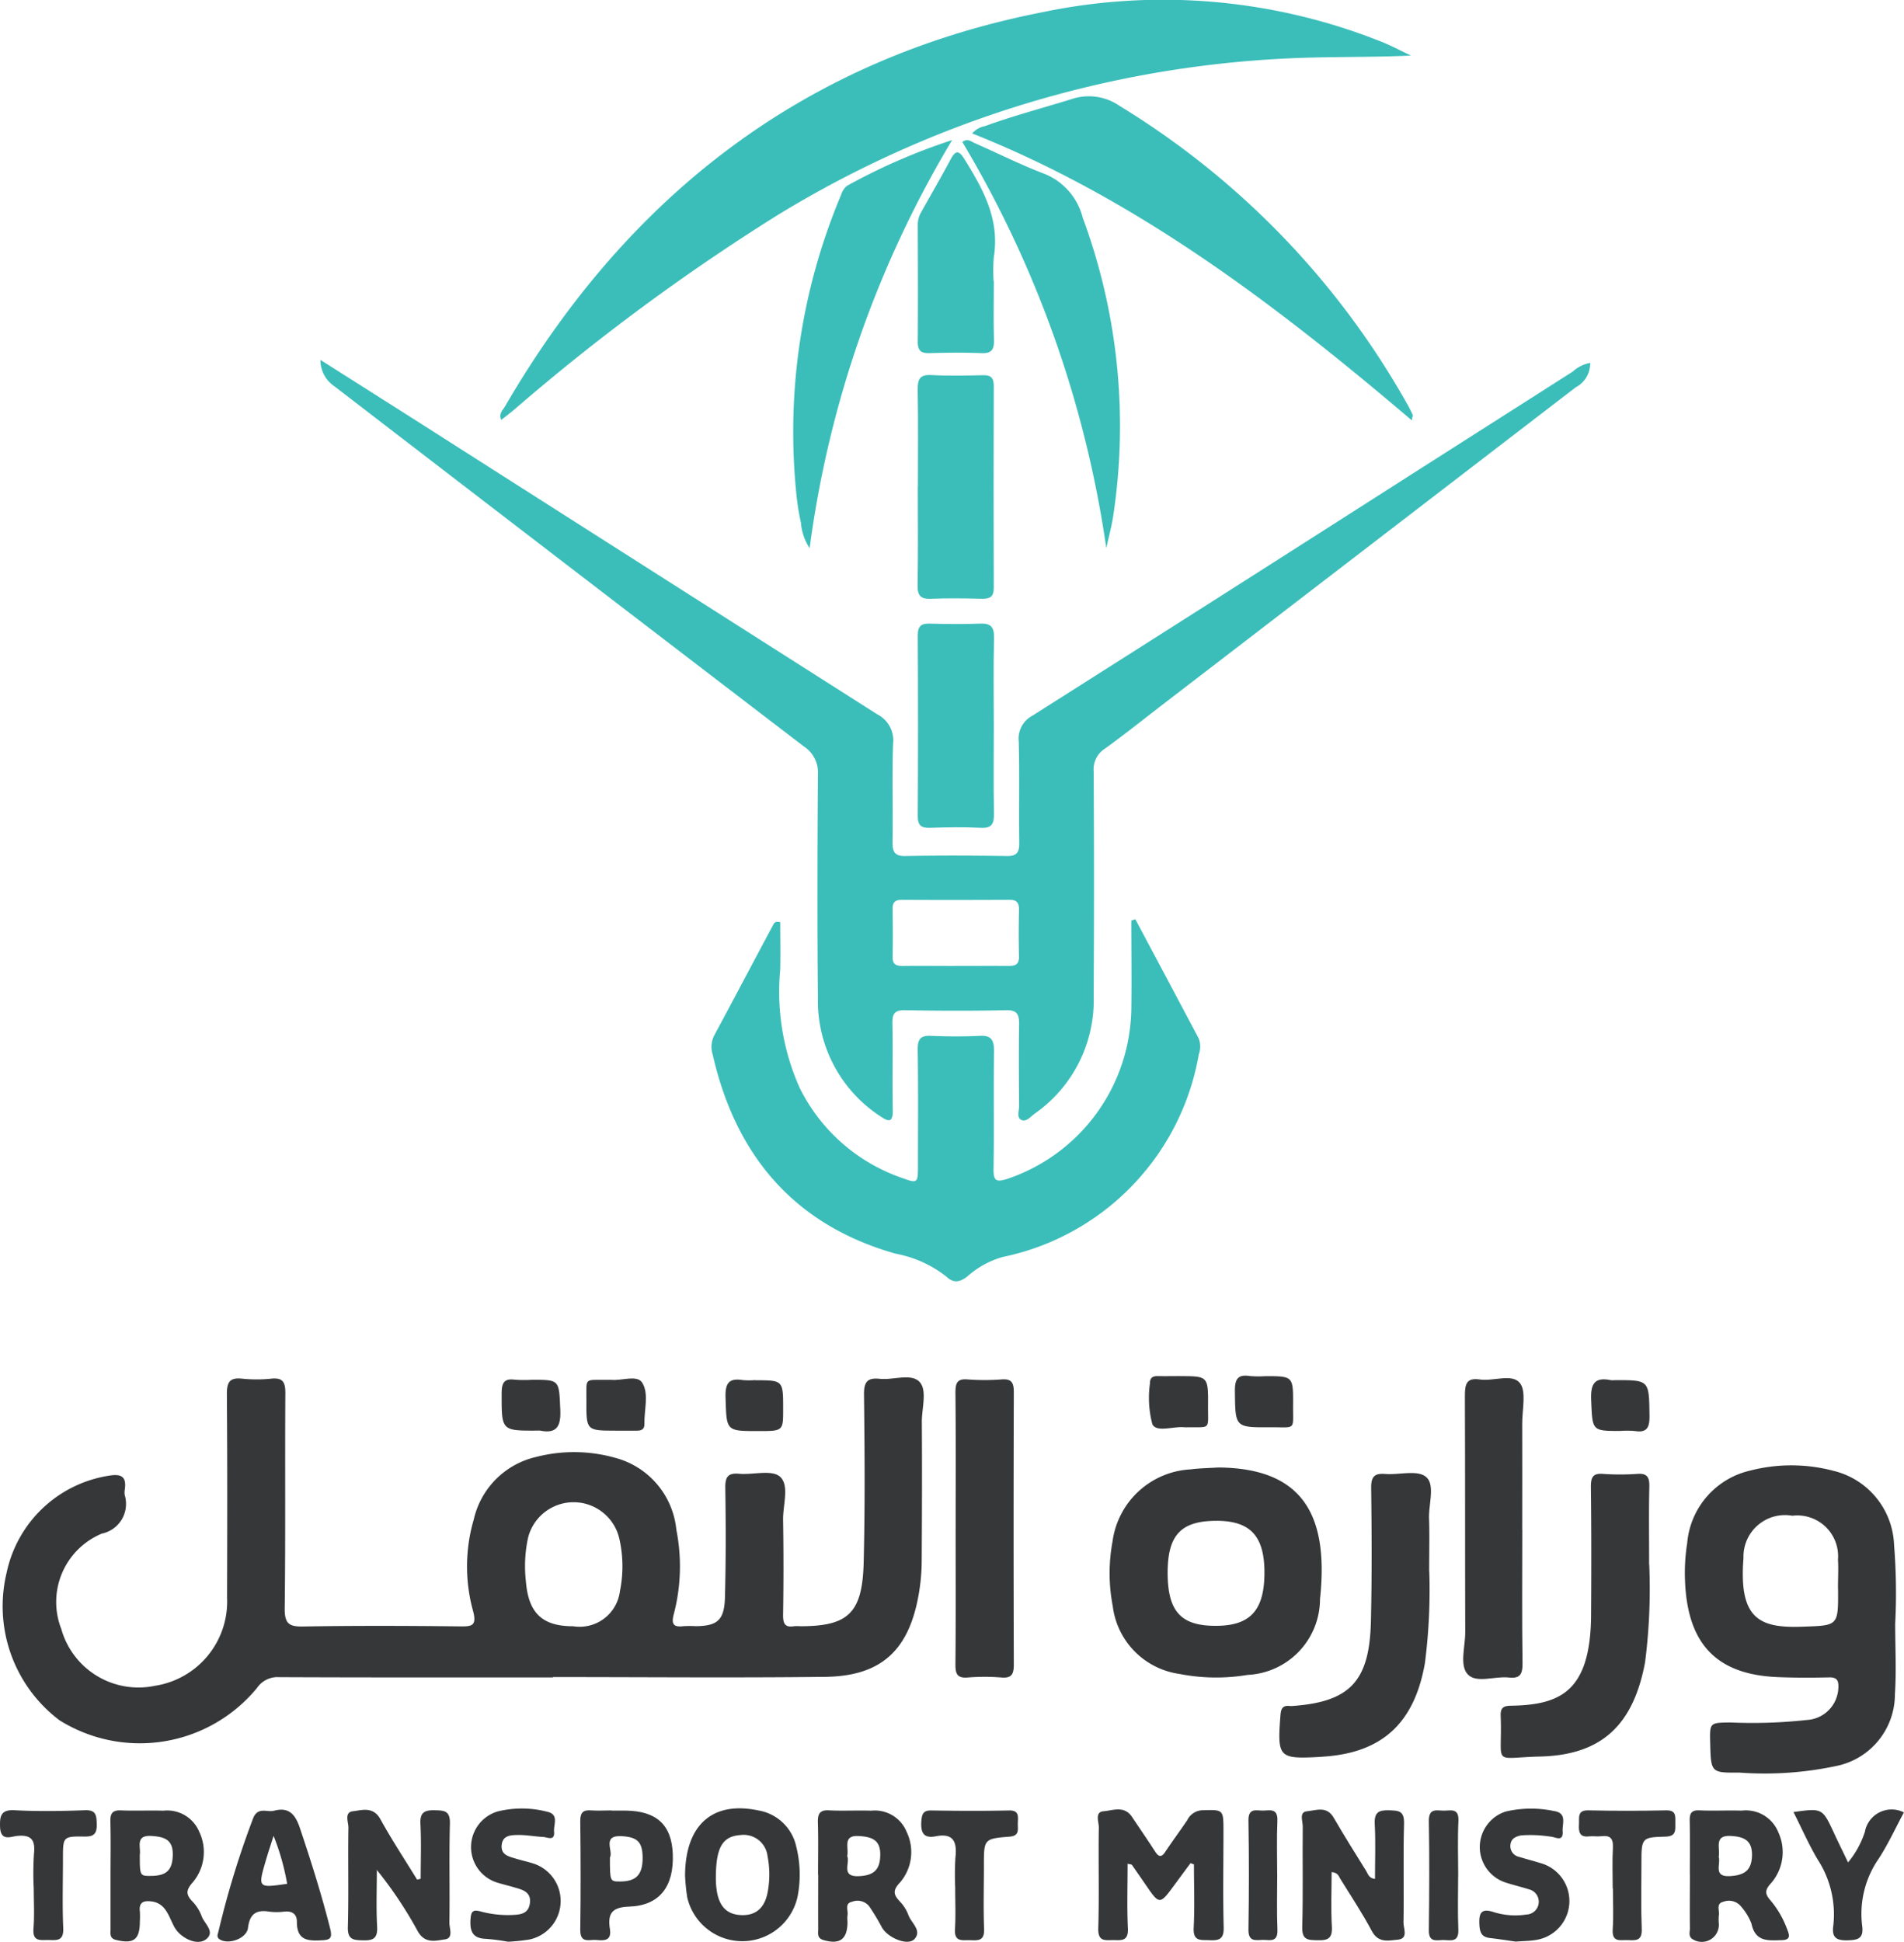 <svg xmlns="http://www.w3.org/2000/svg" width="87.125" height="88.829" viewBox="0 0 87.125 88.829"><defs><style>.a{fill:#353738;}.b{fill:#3bbeba;}</style></defs><path class="a" d="M1006.378,187.547c-4.177,0-8.353.007-12.527-.012a1.136,1.136,0,0,0-1.016.5,6.944,6.944,0,0,1-9.031,1.474,6.534,6.534,0,0,1-2.419-6.763,5.675,5.675,0,0,1,4.686-4.428c.567-.094.811.045.714.662a.828.828,0,0,0,0,.222,1.388,1.388,0,0,1-1.046,1.767,3.386,3.386,0,0,0-1.856,4.361,3.669,3.669,0,0,0,4.287,2.6,3.9,3.9,0,0,0,3.3-4.039c.009-3.1.016-6.206-.01-9.311,0-.57.155-.751.686-.7a6.559,6.559,0,0,0,1.36,0c.51-.048.633.154.63.667-.021,3.277.012,6.556-.029,9.833-.009.7.191.848.825.838,2.386-.041,4.771-.033,7.157-.006.583.007.838,0,.619-.77a7.641,7.641,0,0,1,.05-4.118,3.793,3.793,0,0,1,2.838-2.858,6.939,6.939,0,0,1,3.612.03,3.785,3.785,0,0,1,2.82,3.295,8.627,8.627,0,0,1-.11,3.835c-.135.484-.025.635.438.577a5.05,5.05,0,0,1,.574,0c.979-.012,1.294-.277,1.322-1.319.045-1.665.042-3.328.016-4.992-.009-.517.12-.707.632-.661.638.058,1.485-.2,1.868.132.447.393.131,1.3.144,1.983q.035,2.163,0,4.321c-.007.406.076.607.494.539a1.722,1.722,0,0,1,.287,0c2.2,0,2.849-.593,2.907-2.923.064-2.552.045-5.114.015-7.67-.007-.607.17-.781.72-.725.612.065,1.407-.254,1.8.12s.121,1.222.126,1.861c.015,2.132.006,4.267-.006,6.4a9.1,9.1,0,0,1-.113,1.333c-.425,2.671-1.7,3.886-4.306,3.919-4.151.048-8.3.01-12.452.01Zm.927-2.341a1.858,1.858,0,0,0,2.141-1.6,5.725,5.725,0,0,0-.033-2.431,2.148,2.148,0,0,0-4.17-.02,6.12,6.12,0,0,0-.1,1.99c.116,1.461.748,2.061,2.165,2.062" transform="translate(-981.079 -110.817)"/><path class="b" d="M991.249,141.579c1.661,1.055,3.186,2.018,4.707,2.987q10.377,6.614,20.759,13.217a1.341,1.341,0,0,1,.729,1.352c-.054,1.49,0,2.98-.026,4.469-.006.458.083.673.584.664,1.552-.028,3.1-.023,4.656,0,.452.007.564-.172.558-.612-.021-1.538.016-3.08-.022-4.618a1.185,1.185,0,0,1,.622-1.188q8.713-5.52,17.4-11.073,3.661-2.331,7.326-4.667a1.624,1.624,0,0,1,.8-.4,1.23,1.23,0,0,1-.665,1.12l-18.893,14.506c-.884.68-1.753,1.377-2.655,2.026a1.115,1.115,0,0,0-.506,1.045q.028,5.14,0,10.282a6.325,6.325,0,0,1-2.711,5.372c-.186.136-.386.4-.62.268-.2-.115-.081-.412-.083-.623-.008-1.242-.016-2.484,0-3.724.007-.451-.074-.67-.58-.661-1.551.033-3.1.029-4.654,0-.449-.006-.571.152-.562.6.023,1.316-.009,2.632.016,3.947.012.574-.158.583-.558.312a6.3,6.3,0,0,1-2.867-5.434c-.033-3.4-.023-6.8,0-10.207a1.412,1.412,0,0,0-.636-1.278q-10.759-8.227-21.494-16.484a1.434,1.434,0,0,1-.635-1.2m29.034,27.718c.812,0,1.622-.006,2.432,0,.3,0,.507-.035.5-.433-.019-.719-.014-1.438,0-2.157,0-.326-.132-.435-.43-.433-1.645.007-3.29.01-4.935,0-.307,0-.425.117-.419.438.011.717.016,1.438,0,2.157-.012.4.207.432.5.429.785-.009,1.573,0,2.359,0" transform="translate(-976.577 -125.111)"/><path class="b" d="M1038.587,132.7c-1.915.09-3.789.039-5.661.132a49.128,49.128,0,0,0-23.3,7.154,96.956,96.956,0,0,0-12.069,8.909c-.184.152-.375.3-.593.471-.127-.29.071-.446.165-.609,5.679-9.765,13.816-15.941,24.649-18.051a26.969,26.969,0,0,1,15.478,1.368c.452.181.886.415,1.329.625" transform="translate(-974.026 -130.158)"/><path class="b" d="M1022.985,159.287q1.452,2.724,2.9,5.453a1.044,1.044,0,0,1,0,.726,11.455,11.455,0,0,1-8.986,9.268,4.112,4.112,0,0,0-1.618.9c-.34.248-.608.31-.94,0a5.309,5.309,0,0,0-2.321-1.052c-4.538-1.28-7.3-4.373-8.379-9.111a1.16,1.16,0,0,1,.064-.861c.909-1.686,1.8-3.381,2.706-5.074.045-.086.094-.173.322-.12,0,.7.014,1.429,0,2.16a10.774,10.774,0,0,0,.894,5.429,8.211,8.211,0,0,0,4.625,4.092c.777.283.781.273.783-.557,0-1.763.016-3.526-.012-5.289-.007-.493.139-.658.607-.635.738.029,1.48.038,2.218,0,.56-.036.676.209.667.739-.027,1.787.009,3.573-.022,5.361-.009.555.152.59.613.449a8.335,8.335,0,0,0,5.692-7.751c.02-1.358,0-2.713,0-4.073.061-.02.121-.038.182-.059" transform="translate(-971.03 -117.233)"/><path class="a" d="M1043.943,183.874c0,1.064.058,2.136-.013,3.2a3.347,3.347,0,0,1-2.574,3.257,15.75,15.75,0,0,1-4.55.325c-1.294.013-1.294,0-1.329-1.349-.023-.938-.023-.93.92-.944a22.752,22.752,0,0,0,3.5-.113,1.528,1.528,0,0,0,1.446-1.475c.018-.348-.078-.483-.432-.473-.787.017-1.576.019-2.362-.014-2.792-.12-4.12-1.523-4.224-4.428a8.688,8.688,0,0,1,.1-1.7,3.727,3.727,0,0,1,2.873-3.316,7.537,7.537,0,0,1,3.825.01,3.622,3.622,0,0,1,2.768,3.383,27.536,27.536,0,0,1,.05,3.645m-2.616-1.636c0-.446.025-.893,0-1.339a1.866,1.866,0,0,0-2.09-2,1.9,1.9,0,0,0-2.234,1.934c-.217,2.757.7,3.215,2.684,3.142,1.654-.059,1.655-.012,1.644-1.735" transform="translate(-957.221 -109.573)"/><path class="b" d="M1031.934,148.02c-6.2-5.271-12.572-10.123-20.115-13.123a1,1,0,0,1,.577-.333c1.3-.473,2.644-.826,3.967-1.236a2.475,2.475,0,0,1,2.212.316,37.445,37.445,0,0,1,13.132,13.6c.1.17.184.345.267.523.016.036-.013.094-.039.255" transform="translate(-967.333 -128.793)"/><path class="a" d="M1021.138,176.667c3.828.033,5.064,2.138,4.647,6.025a3.478,3.478,0,0,1-3.315,3.463,8.715,8.715,0,0,1-3.126-.046A3.574,3.574,0,0,1,1016.3,183a7.933,7.933,0,0,1-.007-2.957,3.807,3.807,0,0,1,3.565-3.289c.424-.055.853-.059,1.282-.088m-.07,2.441c-1.628-.006-2.245.632-2.257,2.325-.01,1.8.587,2.477,2.185,2.478,1.573.006,2.228-.687,2.244-2.373.017-1.71-.622-2.425-2.173-2.431" transform="translate(-965.383 -109.54)"/><path class="b" d="M1013.446,134.58a48.716,48.716,0,0,0-6.521,18.668,2.484,2.484,0,0,1-.4-1.17,11.313,11.313,0,0,1-.193-1.171,27.951,27.951,0,0,1,2.032-13.819.84.84,0,0,1,.274-.417,27.482,27.482,0,0,1,4.81-2.091" transform="translate(-969.877 -128.173)"/><path class="b" d="M1018.093,153.23a50.115,50.115,0,0,0-6.584-18.564c.239-.184.4-.02.565.051,1.052.461,2.084.983,3.156,1.391a2.937,2.937,0,0,1,1.786,2.018,27.449,27.449,0,0,1,1.381,13.74c-.078.457-.2.91-.3,1.364" transform="translate(-967.472 -128.17)"/><path class="a" d="M1035.3,181.018a26.328,26.328,0,0,1-.191,4.473c-.538,2.877-1.992,4.241-4.807,4.309-2.253.054-1.709.474-1.8-1.867-.013-.374.139-.451.463-.457,2.224-.038,3.648-.609,3.674-4.135.013-1.96.015-3.921-.009-5.877,0-.448.1-.629.552-.593a11.37,11.37,0,0,0,1.571,0c.459-.035.563.157.551.6-.026,1.112-.009,2.231-.009,3.545" transform="translate(-959.833 -109.451)"/><path class="a" d="M1028.375,181.349a26.152,26.152,0,0,1-.2,4.192c-.48,2.732-1.945,4.092-4.622,4.274l-.215.016c-1.855.1-1.922.017-1.772-1.91.024-.319.114-.455.42-.422a.775.775,0,0,0,.142,0c2.615-.191,3.513-1.129,3.576-3.864.048-2.031.038-4.066.012-6.1-.007-.536.158-.687.646-.649.636.052,1.465-.2,1.865.136.426.354.113,1.251.138,1.909.025.7.006,1.39.006,2.422" transform="translate(-962.973 -109.463)"/><path class="a" d="M1011.3,180.743c0-2.084.012-4.171-.01-6.254,0-.445.088-.636.549-.6a10.385,10.385,0,0,0,1.574,0c.456-.033.549.161.548.6q-.021,6.216,0,12.437c0,.435-.09.635-.551.6a9.678,9.678,0,0,0-1.574,0c-.471.035-.549-.178-.546-.607.019-2.06.009-4.121.009-6.183" transform="translate(-967.57 -110.791)"/><path class="a" d="M1030.023,180.785c0,2.035-.018,4.073.011,6.108.007.525-.135.706-.638.649-.634-.07-1.461.275-1.86-.136s-.121-1.271-.123-1.933c-.013-3.6,0-7.2-.016-10.8,0-.535.058-.857.681-.764s1.473-.284,1.835.162c.31.386.1,1.231.107,1.871.006,1.613,0,3.228,0,4.841" transform="translate(-960.365 -110.808)"/><path class="b" d="M1010.109,147.113c0-1.462.017-2.926-.01-4.384-.009-.5.093-.719.623-.69.783.043,1.571.026,2.358.007.358-.009.506.109.5.507q-.016,4.611,0,9.22c0,.4-.162.5-.515.5-.785-.019-1.572-.032-2.357,0-.463.019-.623-.128-.614-.626.027-1.51.01-3.023.01-4.535" transform="translate(-968.106 -124.883)"/><path class="b" d="M1013.579,154.581c0,1.341-.015,2.678.007,4.016.007.455-.083.68-.584.658-.784-.041-1.571-.026-2.357,0-.388.01-.548-.112-.545-.546q.024-4.129,0-8.254c0-.435.159-.551.546-.542.762.02,1.526.033,2.286,0,.49-.02.671.128.658.662-.033,1.338-.011,2.677-.011,4.015" transform="translate(-968.104 -121.387)"/><path class="b" d="M1013.579,140.863c0,.891-.017,1.784.007,2.679.012.435-.1.625-.558.61-.809-.033-1.619-.023-2.429,0-.367,0-.5-.129-.5-.519.015-1.781.007-3.568,0-5.351a1.125,1.125,0,0,1,.149-.567c.455-.81.922-1.619,1.361-2.439.232-.435.388-.384.626,0,.846,1.362,1.622,2.739,1.345,4.474a7.141,7.141,0,0,0-.009,1.115" transform="translate(-968.103 -127.997)"/><path class="a" d="M1020.031,189.914c-.3.4-.6.813-.9,1.215-.474.635-.565.629-1.03-.043-.249-.362-.5-.726-.752-1.086-.019-.03-.08-.028-.2-.058,0,1-.033,1.983.013,2.958.029.615-.323.536-.681.536s-.693.081-.674-.538c.046-1.539,0-3.076.025-4.616,0-.255-.193-.7.206-.739.431-.033.958-.274,1.312.257s.716,1.055,1.062,1.59c.165.255.29.265.462.006.326-.488.676-.961,1.006-1.448a.8.8,0,0,1,.674-.451c.984-.028.981-.048.981.968,0,1.467-.027,2.929.01,4.392.015.555-.232.6-.644.584-.38-.022-.762.084-.728-.574.049-.962.012-1.929.012-2.894-.051-.019-.1-.036-.151-.058" transform="translate(-965.551 -104.69)"/><path class="a" d="M1023.588,190.329c0,.833-.036,1.661.011,2.48.034.57-.2.646-.662.632-.423-.01-.709,0-.693-.606.043-1.538.007-3.076.023-4.609,0-.236-.177-.646.193-.684.408-.036.9-.261,1.22.288.481.829.988,1.636,1.493,2.448.081.132.116.326.4.359,0-.845.033-1.676-.011-2.5-.032-.554.188-.654.658-.639.427.013.7.013.682.612-.043,1.51,0,3.023-.025,4.535,0,.264.236.725-.267.771-.421.039-.883.167-1.184-.4-.438-.823-.955-1.6-1.445-2.392-.07-.112-.1-.28-.4-.3" transform="translate(-962.655 -104.689)"/><path class="a" d="M995.448,190.624c0-.829.033-1.662-.011-2.494-.032-.559.2-.648.664-.638.433.009.7.022.684.615-.04,1.51,0,3.025-.023,4.537,0,.259.194.7-.206.754-.429.062-.922.213-1.25-.387a18.613,18.613,0,0,0-1.864-2.789c0,.86-.035,1.725.013,2.586.03.565-.194.645-.659.633-.441-.009-.7-.035-.68-.622.042-1.512,0-3.025.025-4.537,0-.257-.2-.7.21-.746s.926-.233,1.255.367c.52.944,1.115,1.844,1.677,2.76.055-.01.11-.023.165-.038" transform="translate(-976.198 -104.685)"/><path class="a" d="M1006.955,190.433c0-.794.017-1.59-.007-2.383-.013-.4.084-.586.51-.561.643.032,1.288-.006,1.932.015a1.57,1.57,0,0,1,1.624.981,2.13,2.13,0,0,1-.306,2.3c-.351.37-.3.564-.007.875a1.82,1.82,0,0,1,.388.616c.125.361.629.7.284,1.093-.306.349-1.26-.061-1.51-.551a9.906,9.906,0,0,0-.568-.941.683.683,0,0,0-.784-.206c-.354.071-.167.4-.208.615a1.528,1.528,0,0,0,0,.3c0,.8-.349,1.054-1.1.836-.313-.09-.239-.325-.241-.532-.006-.816,0-1.638,0-2.455m1.329-.855c.136.316-.3.945.51.92.694-.026.986-.281,1-.951.019-.706-.374-.844-.957-.884-.791-.057-.465.531-.555.915" transform="translate(-969.522 -104.678)"/><path class="a" d="M1034.48,190.423c0-.822.011-1.638-.006-2.46-.008-.342.083-.488.438-.474.643.029,1.288-.007,1.932.013a1.6,1.6,0,0,1,1.686.993,2.166,2.166,0,0,1-.313,2.3c-.3.323-.33.5-.034.828a4.4,4.4,0,0,1,.762,1.339c.119.284.113.457-.267.465-.6.012-1.2.1-1.381-.761a2.542,2.542,0,0,0-.449-.749.717.717,0,0,0-.843-.243c-.343.077-.156.4-.2.623a2.135,2.135,0,0,0,0,.371.78.78,0,0,1-1.174.729c-.238-.125-.145-.343-.148-.522-.011-.819,0-1.638,0-2.454m1.315-.812c.113.323-.278.936.525.887.686-.041.985-.287,1-.948.011-.677-.352-.849-.945-.887-.819-.055-.5.545-.577.948" transform="translate(-957.154 -104.678)"/><path class="a" d="M984.618,190.456c0-.822.016-1.639-.007-2.46-.012-.388.116-.523.49-.506.643.025,1.289-.006,1.932.013a1.589,1.589,0,0,1,1.642.96,2.148,2.148,0,0,1-.28,2.3c-.306.346-.359.551-.036.886a1.946,1.946,0,0,1,.427.677c.123.345.639.717.206,1.057-.415.328-1.184-.067-1.451-.555-.26-.473-.384-1.1-1.061-1.175-.329-.039-.572.022-.52.459a3.534,3.534,0,0,1,0,.449c0,.842-.281,1.046-1.08.857-.322-.072-.26-.3-.262-.507,0-.823,0-1.641,0-2.458m1.339-.936c0,.977,0,.977.545.968.692-.009.954-.283.964-.967.011-.707-.4-.818-.965-.859-.771-.052-.487.512-.543.858" transform="translate(-979.56 -104.677)"/><path class="a" d="M1002.754,190.463c.022-2.29,1.261-3.383,3.349-2.944a2.136,2.136,0,0,1,1.739,1.658,5.245,5.245,0,0,1,.061,2.281,2.587,2.587,0,0,1-5.051.033,9.32,9.32,0,0,1-.1-1.029m1.41.151c0,.051,0,.274.032.5.1.786.461,1.165,1.121,1.194.7.03,1.115-.348,1.236-1.149a4.377,4.377,0,0,0-.023-1.548,1.1,1.1,0,0,0-1.238-.964c-.816.055-1.126.549-1.128,1.971" transform="translate(-971.406 -104.705)"/><path class="a" d="M990.566,187.517c.7-.188.989.168,1.2.8.51,1.519.993,3.047,1.384,4.6.1.416.01.506-.38.523-.622.033-1.148.027-1.146-.846,0-.361-.219-.5-.571-.467a2.66,2.66,0,0,1-.712,0c-.575-.091-.878.107-.954.746-.058.477-.855.773-1.275.538-.184-.106-.109-.241-.075-.38a41.291,41.291,0,0,1,1.581-5.16c.212-.555.635-.277.946-.354m.615,3.339a10.94,10.94,0,0,0-.622-2.194c-.146.467-.255.786-.349,1.112-.374,1.278-.372,1.278.971,1.083" transform="translate(-978.039 -104.686)"/><path class="a" d="M1000.879,187.5c.214,0,.428,0,.642,0,1.415.015,2.106.652,2.158,1.983.058,1.484-.6,2.364-2,2.409-.768.026-.993.3-.877,1.026.087.549-.274.535-.623.5-.313-.03-.744.184-.734-.474.025-1.655.02-3.316,0-4.971,0-.416.16-.51.507-.481.307.019.619,0,.928,0m-.077,2.151c0,1.1,0,1.1.467,1.1.737,0,1.035-.317,1.029-1.094-.006-.722-.245-.939-.958-.98-.928-.052-.371.688-.538.977" transform="translate(-972.893 -104.678)"/><path class="a" d="M1029.5,193.517c-.345-.048-.767-.117-1.193-.165-.352-.045-.452-.229-.473-.594-.032-.557.084-.78.661-.589a3.309,3.309,0,0,0,1.488.11.585.585,0,0,0,.117-1.154c-.365-.116-.737-.2-1.1-.322a1.705,1.705,0,0,1,.036-3.235,5.063,5.063,0,0,1,2.2-.026c.626.09.384.575.407.923.035.525-.337.258-.545.251a6.041,6.041,0,0,0-1.353-.059c-.251.051-.471.145-.493.448a.5.5,0,0,0,.4.536c.32.1.645.181.965.281a1.8,1.8,0,0,1-.18,3.516c-.28.052-.568.049-.939.078" transform="translate(-960.138 -104.702)"/><path class="a" d="M997.7,193.524a10.062,10.062,0,0,0-1.016-.132c-.606-.019-.744-.349-.7-.916.026-.346.117-.422.433-.344a4.8,4.8,0,0,0,1.413.171c.39-.017.807-.022.871-.554.059-.494-.327-.6-.677-.7-.274-.084-.554-.146-.828-.232a1.7,1.7,0,0,1,.022-3.25,4.611,4.611,0,0,1,2.266.01c.562.119.293.588.322.907.039.455-.294.259-.5.248-.381-.02-.759-.094-1.138-.091-.323.006-.722,0-.761.477-.033.426.314.506.613.594.274.087.555.145.828.232a1.8,1.8,0,0,1-.179,3.48,9.2,9.2,0,0,1-.971.1" transform="translate(-974.452 -104.704)"/><path class="a" d="M1042.8,187.587c-.394.732-.72,1.448-1.142,2.1a4.426,4.426,0,0,0-.77,3.074c.087.615-.209.668-.694.678-.506.009-.7-.148-.625-.671a4.61,4.61,0,0,0-.715-3.026c-.409-.686-.732-1.431-1.108-2.171,1.323-.181,1.322-.18,1.849.947.2.439.422.878.649,1.358a4.243,4.243,0,0,0,.77-1.4,1.244,1.244,0,0,1,1.786-.888" transform="translate(-955.679 -104.683)"/><path class="a" d="M982.668,191.037a14.316,14.316,0,0,1,.012-1.558c.072-.658-.143-.884-.778-.819-.277.029-.749.262-.773-.41-.02-.53.057-.8.674-.765,1.068.057,2.142.039,3.212,0,.483-.019.527.2.538.616.013.455-.122.594-.565.588-.98-.016-.981.013-.981,1,0,1.068-.033,2.132.013,3.193.025.609-.316.544-.678.539s-.733.094-.684-.53.012-1.235.012-1.855" transform="translate(-981.126 -104.679)"/><path class="a" d="M1032.52,191.058c0-.62-.026-1.239.009-1.857.023-.438-.133-.578-.529-.529-.187.023-.383-.013-.57.007-.416.051-.477-.194-.454-.544.021-.306-.093-.658.425-.646q1.785.039,3.573,0c.459-.009.41.278.412.58,0,.332.042.61-.452.622-1.1.028-1.1.057-1.1,1.251,0,.991-.024,1.986.014,2.973.024.554-.281.526-.627.509s-.746.135-.7-.507c.041-.616.009-1.235.009-1.857" transform="translate(-958.724 -104.678)"/><path class="a" d="M1011.767,191.047a12.409,12.409,0,0,1,.009-1.41c.084-.741-.121-1.116-.9-.962-.555.11-.7-.164-.659-.7.026-.335.1-.486.449-.481,1.19.019,2.382.025,3.57,0,.473-.01.4.3.394.588s.086.575-.382.61c-1.173.093-1.17.117-1.17,1.329,0,.967-.028,1.934.009,2.9.02.548-.281.52-.632.507s-.739.109-.7-.517.01-1.236.01-1.857" transform="translate(-968.056 -104.678)"/><path class="a" d="M1027.577,190.5c0,.816-.025,1.635.009,2.45.022.59-.354.477-.667.471s-.692.143-.682-.454c.02-1.657.03-3.318,0-4.974-.013-.648.381-.483.707-.491s.674-.112.646.475c-.041.838-.01,1.681-.01,2.523" transform="translate(-960.854 -104.678)"/><path class="a" d="M1021.856,190.422c0,.844-.025,1.687.01,2.529.023.6-.36.459-.668.464s-.668.109-.658-.474c.026-1.66.028-3.323,0-4.983-.01-.6.361-.455.665-.458s.685-.128.659.468c-.036.815-.009,1.636-.009,2.454" transform="translate(-963.412 -104.678)"/><path class="a" d="M1021.5,173.739c1.275,0,1.283,0,1.274,1.31-.009,1.2.162,1.02-1.049,1.028-1.616.01-1.593,0-1.612-1.645-.007-.551.126-.783.674-.7a4.5,4.5,0,0,0,.713.007" transform="translate(-963.605 -110.789)"/><path class="a" d="M1018.8,173.732c1.3,0,1.307,0,1.3,1.348-.007,1.125.143.977-.932.991a1.157,1.157,0,0,1-.142,0c-.51-.054-1.273.249-1.473-.136a4.7,4.7,0,0,1-.11-1.876c-.007-.268.143-.332.362-.329.332.007.664,0,1,0" transform="translate(-964.821 -110.783)"/><path class="a" d="M1000.988,176.192c-1.352,0-1.357,0-1.348-1.387.009-1.048-.135-.928.923-.938.071,0,.143,0,.213,0,.488.052,1.183-.242,1.419.133.317.506.083,1.248.1,1.884.009.275-.171.312-.381.309-.31,0-.619,0-.928,0" transform="translate(-972.807 -110.75)"/><path class="a" d="M998.337,173.852c1.292,0,1.248,0,1.309,1.368.033.765-.161,1.107-.922.957a.926.926,0,0,0-.142,0c-1.638.006-1.62.006-1.619-1.7,0-.474.107-.693.591-.63a5.878,5.878,0,0,0,.783.006" transform="translate(-974.008 -110.737)"/><path class="a" d="M1032.717,176.194c-1.334,0-1.293,0-1.356-1.4-.033-.739.144-1.077.889-.925a1.044,1.044,0,0,0,.213,0c1.568,0,1.544,0,1.567,1.628.008.545-.12.787-.669.7a4.151,4.151,0,0,0-.643-.006" transform="translate(-958.551 -110.738)"/><path class="a" d="M1005.391,173.87c1.278,0,1.278,0,1.278,1.312,0,1.012,0,1.012-1.136,1.012-1.49,0-1.451,0-1.5-1.532-.022-.673.167-.9.788-.8a3.261,3.261,0,0,0,.571,0" transform="translate(-970.833 -110.733)"/></svg>